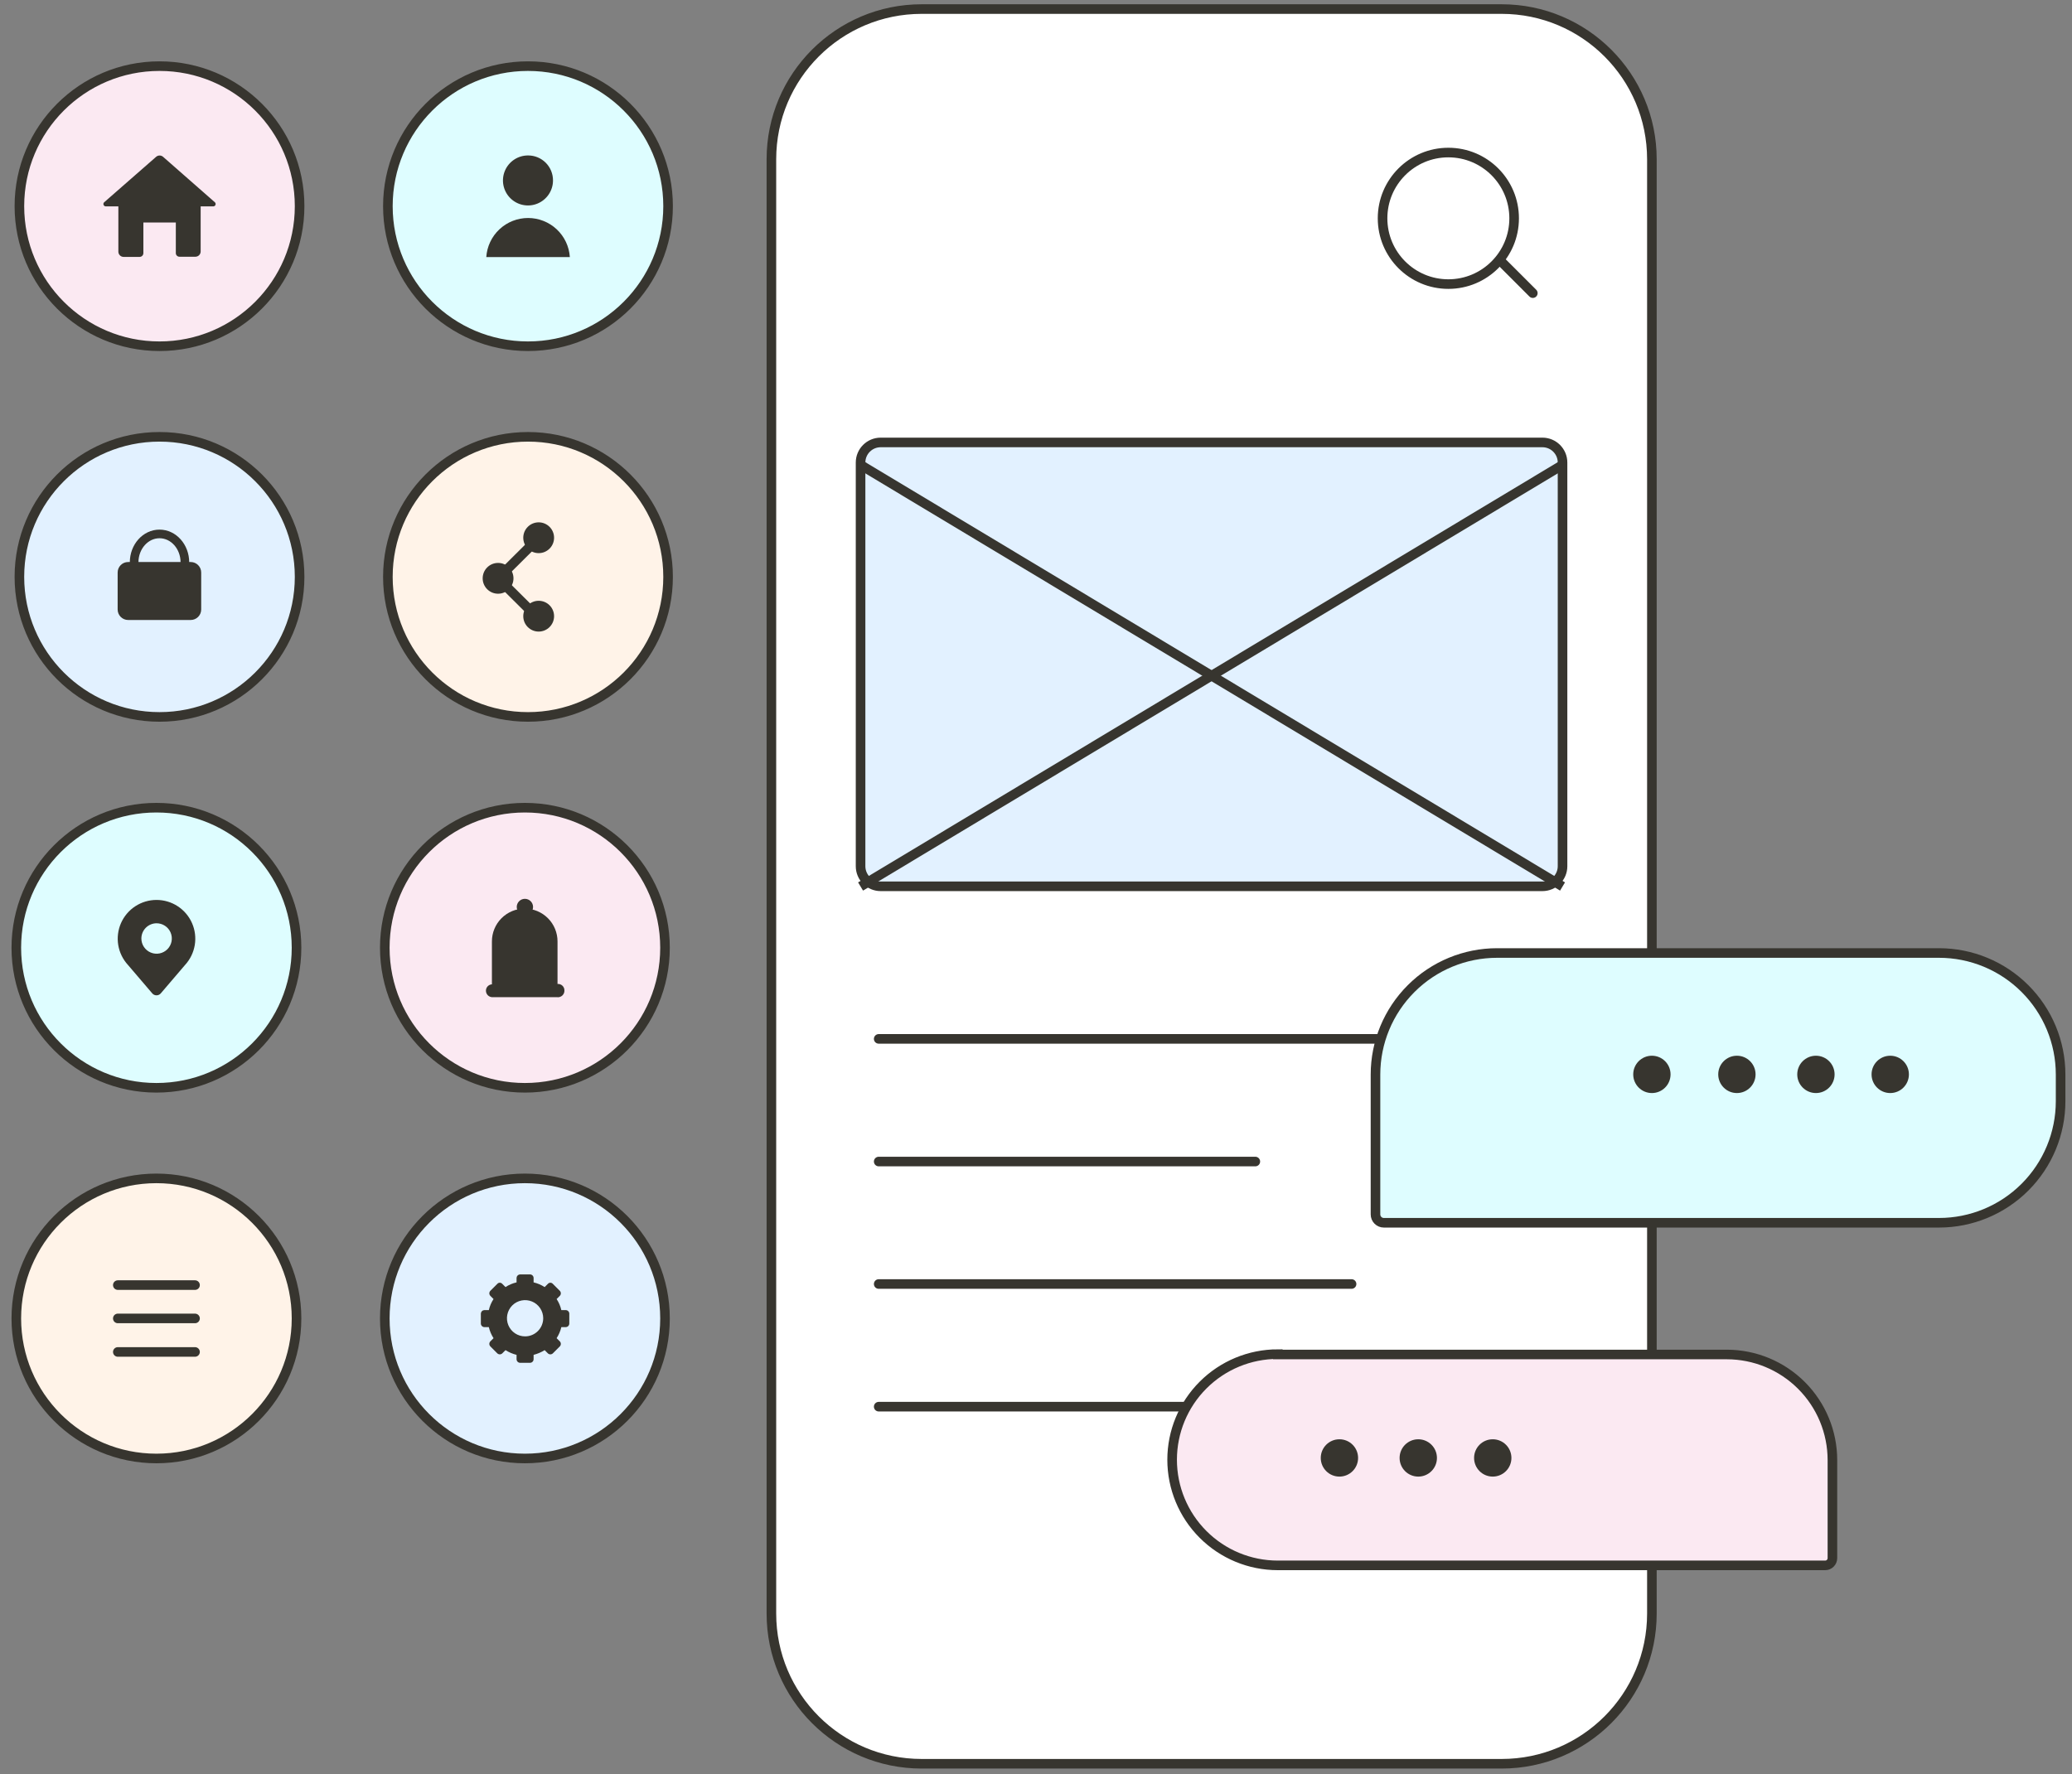 <svg width="216" height="185" viewBox="0 0 216 185" fill="none" xmlns="http://www.w3.org/2000/svg">
<rect x="0" y="0" width="216" height="185" fill="#808080" stroke="none"/>
<g clip-path="url(#clip0_532_1382)">
<path d="M156.542 0.945H96.079C87.429 0.945 80.416 7.957 80.416 16.606V168.254C80.416 176.903 87.429 183.915 96.079 183.915H156.542C165.192 183.915 172.205 176.903 172.205 168.254V16.606C172.205 7.957 165.192 0.945 156.542 0.945Z" fill="white" stroke="#37352F" stroke-miterlimit="10"/>
<path d="M160.793 46.135H91.809C90.651 46.135 89.712 47.073 89.712 48.232V90.323C89.712 91.481 90.651 92.42 91.809 92.42H160.793C161.951 92.42 162.89 91.481 162.89 90.323V48.232C162.89 47.073 161.951 46.135 160.793 46.135Z" fill="#E2F1FF" stroke="#37352F" stroke-miterlimit="10"/>
<path d="M89.712 92.439L162.89 48.477" stroke="#37352F" stroke-miterlimit="10"/>
<path d="M162.89 92.439L89.712 48.477" stroke="#37352F" stroke-miterlimit="10"/>
<path d="M16.628 36.103C24.694 36.103 31.233 29.564 31.233 21.499C31.233 13.434 24.694 6.896 16.628 6.896C8.562 6.896 2.022 13.434 2.022 21.499C2.022 29.564 8.562 36.103 16.628 36.103Z" fill="#FBE9F2" stroke="#37352F" stroke-miterlimit="10"/>
<path d="M55.041 36.103C63.107 36.103 69.646 29.564 69.646 21.499C69.646 13.434 63.107 6.896 55.041 6.896C46.975 6.896 40.435 13.434 40.435 21.499C40.435 29.564 46.975 36.103 55.041 36.103Z" fill="#DEFDFF" stroke="#37352F" stroke-miterlimit="10"/>
<path d="M16.307 113.429C24.373 113.429 30.912 106.89 30.912 98.825C30.912 90.76 24.373 84.221 16.307 84.221C8.24 84.221 1.701 90.76 1.701 98.825C1.701 106.89 8.24 113.429 16.307 113.429Z" fill="#DEFDFF" stroke="#37352F" stroke-miterlimit="10"/>
<path d="M54.72 113.429C62.786 113.429 69.325 106.89 69.325 98.825C69.325 90.76 62.786 84.221 54.72 84.221C46.653 84.221 40.114 90.76 40.114 98.825C40.114 106.89 46.653 113.429 54.72 113.429Z" fill="#FBE9F2" stroke="#37352F" stroke-miterlimit="10"/>
<path d="M16.628 74.756C24.694 74.756 31.233 68.218 31.233 60.153C31.233 52.087 24.694 45.549 16.628 45.549C8.562 45.549 2.022 52.087 2.022 60.153C2.022 68.218 8.562 74.756 16.628 74.756Z" fill="#E2F1FF" stroke="#37352F" stroke-miterlimit="10"/>
<path d="M55.041 74.756C63.107 74.756 69.646 68.218 69.646 60.153C69.646 52.087 63.107 45.549 55.041 45.549C46.975 45.549 40.435 52.087 40.435 60.153C40.435 68.218 46.975 74.756 55.041 74.756Z" fill="#FFF3E8" stroke="#37352F" stroke-miterlimit="10"/>
<path d="M16.307 152.082C24.373 152.082 30.912 145.544 30.912 137.478C30.912 129.413 24.373 122.875 16.307 122.875C8.24 122.875 1.701 129.413 1.701 137.478C1.701 145.544 8.24 152.082 16.307 152.082Z" fill="#FFF3E8" stroke="#37352F" stroke-miterlimit="10"/>
<path d="M54.72 152.082C62.786 152.082 69.325 145.544 69.325 137.478C69.325 129.413 62.786 122.875 54.72 122.875C46.653 122.875 40.114 129.413 40.114 137.478C40.114 145.544 46.653 152.082 54.72 152.082Z" fill="#E2F1FF" stroke="#37352F" stroke-miterlimit="10"/>
<path d="M22.41 21.102L16.988 16.341C16.889 16.26 16.766 16.216 16.638 16.216C16.51 16.216 16.387 16.26 16.288 16.341L10.847 21.102C10.814 21.137 10.792 21.18 10.783 21.227C10.774 21.273 10.779 21.322 10.797 21.366C10.815 21.41 10.845 21.447 10.884 21.474C10.923 21.502 10.969 21.517 11.017 21.518H12.339V26.26C12.344 26.402 12.404 26.537 12.507 26.635C12.609 26.734 12.745 26.789 12.887 26.789H14.55C14.655 26.789 14.756 26.747 14.831 26.673C14.905 26.598 14.947 26.497 14.947 26.392V23.199H18.329V26.373C18.326 26.424 18.334 26.476 18.352 26.524C18.37 26.572 18.397 26.616 18.433 26.653C18.468 26.69 18.511 26.719 18.558 26.74C18.605 26.76 18.656 26.77 18.707 26.77H20.389C20.527 26.765 20.659 26.708 20.757 26.61C20.856 26.512 20.913 26.38 20.918 26.241V21.518H22.259C22.305 21.513 22.349 21.496 22.385 21.467C22.422 21.439 22.449 21.401 22.465 21.358C22.481 21.314 22.484 21.267 22.474 21.222C22.465 21.177 22.442 21.136 22.41 21.102Z" fill="#37352F"/>
<path d="M57.648 18.817C57.648 19.333 57.494 19.838 57.207 20.267C56.919 20.696 56.511 21.03 56.033 21.227C55.556 21.424 55.031 21.474 54.524 21.372C54.018 21.27 53.553 21.02 53.19 20.653C52.826 20.287 52.579 19.821 52.48 19.314C52.382 18.807 52.436 18.282 52.637 17.806C52.837 17.33 53.174 16.924 53.605 16.64C54.036 16.355 54.542 16.206 55.059 16.209C55.401 16.209 55.739 16.277 56.054 16.408C56.369 16.54 56.655 16.732 56.896 16.974C57.137 17.217 57.327 17.504 57.456 17.82C57.585 18.137 57.65 18.475 57.648 18.817Z" fill="#37352F"/>
<path d="M59.405 26.808C59.332 25.703 58.841 24.666 58.033 23.909C57.224 23.152 56.157 22.731 55.05 22.731C53.942 22.731 52.875 23.152 52.066 23.909C51.258 24.666 50.767 25.703 50.694 26.808H59.405Z" fill="#37352F"/>
<path d="M58.971 136.609H58.517C58.424 136.199 58.258 135.808 58.026 135.457L58.366 135.117C58.43 135.047 58.465 134.956 58.465 134.862C58.465 134.767 58.43 134.676 58.366 134.607L57.629 133.87C57.597 133.834 57.558 133.805 57.514 133.785C57.47 133.765 57.422 133.755 57.374 133.755C57.326 133.755 57.278 133.765 57.234 133.785C57.19 133.805 57.151 133.834 57.119 133.87L56.779 134.21C56.426 133.981 56.036 133.815 55.626 133.719V133.246C55.621 133.15 55.579 133.058 55.509 132.991C55.439 132.925 55.345 132.887 55.248 132.887H54.209C54.115 132.892 54.027 132.931 53.96 132.998C53.894 133.064 53.855 133.153 53.85 133.246V133.719C53.44 133.812 53.049 133.978 52.698 134.21L52.358 133.87C52.326 133.834 52.286 133.805 52.242 133.785C52.198 133.765 52.151 133.755 52.102 133.755C52.054 133.755 52.007 133.765 51.962 133.785C51.919 133.805 51.879 133.834 51.847 133.87L51.11 134.607C51.047 134.676 51.011 134.767 51.011 134.862C51.011 134.956 51.047 135.047 51.11 135.117L51.45 135.457C51.219 135.808 51.052 136.199 50.959 136.609H50.487C50.393 136.614 50.304 136.653 50.238 136.719C50.172 136.786 50.133 136.874 50.128 136.968V138.007C50.128 138.104 50.165 138.198 50.232 138.268C50.299 138.338 50.39 138.38 50.487 138.385H50.959C51.056 138.795 51.222 139.184 51.45 139.538L51.11 139.878C51.047 139.947 51.011 140.038 51.011 140.133C51.011 140.227 51.047 140.318 51.11 140.388L51.847 141.124C51.917 141.188 52.008 141.224 52.102 141.224C52.197 141.224 52.288 141.188 52.358 141.124L52.698 140.784C53.053 141.009 53.442 141.175 53.85 141.276V141.729C53.85 141.826 53.887 141.919 53.954 141.99C54.021 142.06 54.112 142.102 54.209 142.107H55.248C55.349 142.107 55.445 142.067 55.516 141.996C55.586 141.925 55.626 141.829 55.626 141.729V141.276C56.033 141.171 56.422 141.005 56.779 140.784L57.119 141.124C57.188 141.188 57.279 141.224 57.374 141.224C57.468 141.224 57.559 141.188 57.629 141.124L58.366 140.388C58.43 140.318 58.465 140.227 58.465 140.133C58.465 140.038 58.43 139.947 58.366 139.878L58.026 139.538C58.255 139.184 58.421 138.795 58.517 138.385H58.971C59.071 138.385 59.167 138.345 59.238 138.274C59.309 138.204 59.348 138.107 59.348 138.007V136.968C59.344 136.871 59.302 136.78 59.231 136.713C59.161 136.646 59.068 136.609 58.971 136.609ZM54.738 139.349C54.364 139.349 53.999 139.238 53.688 139.03C53.378 138.823 53.136 138.528 52.993 138.182C52.849 137.837 52.812 137.457 52.885 137.091C52.958 136.724 53.138 136.388 53.402 136.123C53.666 135.859 54.003 135.679 54.37 135.606C54.736 135.534 55.116 135.571 55.461 135.714C55.806 135.857 56.102 136.099 56.309 136.41C56.517 136.72 56.628 137.086 56.628 137.459C56.628 137.96 56.429 138.441 56.074 138.795C55.72 139.15 55.239 139.349 54.738 139.349Z" fill="#37352F"/>
<path d="M19.292 100.62C19.823 100.042 20.175 99.321 20.304 98.547C20.433 97.772 20.334 96.977 20.018 96.258C19.703 95.539 19.185 94.927 18.527 94.498C17.87 94.068 17.101 93.84 16.316 93.84C15.53 93.84 14.762 94.068 14.105 94.498C13.447 94.927 12.929 95.539 12.613 96.258C12.298 96.977 12.198 97.772 12.327 98.547C12.457 99.321 12.808 100.042 13.34 100.62L15.891 103.605C15.945 103.662 16.011 103.708 16.084 103.74C16.158 103.771 16.236 103.787 16.316 103.787C16.395 103.787 16.474 103.771 16.547 103.74C16.62 103.708 16.686 103.662 16.741 103.605L19.292 100.62ZM16.306 96.274C16.621 96.271 16.93 96.361 17.193 96.533C17.457 96.705 17.663 96.951 17.786 97.241C17.909 97.531 17.943 97.85 17.884 98.159C17.825 98.468 17.675 98.753 17.454 98.977C17.233 99.2 16.95 99.353 16.642 99.416C16.334 99.479 16.014 99.449 15.722 99.329C15.431 99.21 15.182 99.006 15.007 98.745C14.832 98.484 14.738 98.176 14.738 97.861C14.738 97.444 14.903 97.043 15.196 96.746C15.49 96.449 15.889 96.279 16.306 96.274Z" fill="#37352F"/>
<path d="M58.12 102.603V98.164C58.12 97.257 57.76 96.387 57.119 95.746C56.477 95.104 55.608 94.744 54.701 94.744C53.794 94.744 52.924 95.104 52.282 95.746C51.641 96.387 51.281 97.257 51.281 98.164V102.641C51.112 102.651 50.953 102.725 50.837 102.848C50.721 102.971 50.657 103.133 50.657 103.302C50.657 103.483 50.729 103.656 50.856 103.783C50.984 103.911 51.157 103.982 51.337 103.982H58.083C58.181 103.994 58.282 103.983 58.376 103.952C58.47 103.92 58.556 103.868 58.628 103.8C58.7 103.731 58.756 103.648 58.793 103.555C58.829 103.463 58.845 103.364 58.839 103.265C58.839 103.173 58.82 103.082 58.783 102.998C58.747 102.914 58.693 102.838 58.625 102.776C58.558 102.714 58.478 102.666 58.391 102.636C58.304 102.607 58.212 102.595 58.12 102.603Z" fill="#37352F"/>
<path d="M54.719 95.424C55.189 95.424 55.57 95.044 55.57 94.574C55.57 94.105 55.189 93.724 54.719 93.724C54.25 93.724 53.869 94.105 53.869 94.574C53.869 95.044 54.25 95.424 54.719 95.424Z" fill="#37352F"/>
<path d="M19.878 58.603H13.36C12.754 58.603 12.264 59.094 12.264 59.699V63.553C12.264 64.158 12.754 64.649 13.36 64.649H19.878C20.483 64.649 20.974 64.158 20.974 63.553V59.699C20.974 59.094 20.483 58.603 19.878 58.603Z" fill="#37352F"/>
<path d="M16.629 61.607C18.09 61.607 19.274 60.279 19.274 58.641C19.274 57.003 18.09 55.675 16.629 55.675C15.168 55.675 13.983 57.003 13.983 58.641C13.983 60.279 15.168 61.607 16.629 61.607Z" stroke="#37352F" stroke-width="0.9" stroke-miterlimit="10"/>
<path d="M56.155 57.678C57.042 57.678 57.761 56.959 57.761 56.072C57.761 55.185 57.042 54.466 56.155 54.466C55.268 54.466 54.549 55.185 54.549 56.072C54.549 56.959 55.268 57.678 56.155 57.678Z" fill="#37352F"/>
<path d="M56.155 65.858C57.042 65.858 57.761 65.139 57.761 64.252C57.761 63.365 57.042 62.646 56.155 62.646C55.268 62.646 54.549 63.365 54.549 64.252C54.549 65.139 55.268 65.858 56.155 65.858Z" fill="#37352F"/>
<path d="M51.923 61.91C52.81 61.91 53.529 61.191 53.529 60.304C53.529 59.417 52.81 58.698 51.923 58.698C51.036 58.698 50.317 59.417 50.317 60.304C50.317 61.191 51.036 61.91 51.923 61.91Z" fill="#37352F"/>
<path d="M51.923 60.304L55.721 56.525" stroke="#37352F" stroke-miterlimit="10"/>
<path d="M51.923 60.304L55.721 64.082" stroke="#37352F" stroke-miterlimit="10"/>
<path d="M12.282 134.002H20.331" stroke="#37352F" stroke-linecap="round" stroke-linejoin="round"/>
<path d="M12.282 137.478H20.331" stroke="#37352F" stroke-linecap="round" stroke-linejoin="round"/>
<path d="M12.282 140.973H20.331" stroke="#37352F" stroke-linecap="round" stroke-linejoin="round"/>
<path d="M91.602 108.328H154.237" stroke="#37352F" stroke-linecap="round" stroke-linejoin="round"/>
<path d="M91.602 121.118H130.864" stroke="#37352F" stroke-linecap="round" stroke-linejoin="round"/>
<path d="M91.602 133.889H140.897" stroke="#37352F" stroke-linecap="round" stroke-linejoin="round"/>
<path d="M91.602 146.679H140.897" stroke="#37352F" stroke-linecap="round" stroke-linejoin="round"/>
<path d="M150.987 29.623C154.775 29.623 157.845 26.553 157.845 22.765C157.845 18.978 154.775 15.907 150.987 15.907C147.199 15.907 144.128 18.978 144.128 22.765C144.128 26.553 147.199 29.623 150.987 29.623Z" stroke="#37352F" stroke-miterlimit="10"/>
<path d="M156.599 27.375L159.792 30.567" stroke="#37352F" stroke-linecap="round" stroke-linejoin="round"/>
<path d="M133.207 141.238H180.008C182.93 141.238 185.732 142.398 187.798 144.464C189.863 146.529 191.024 149.331 191.024 152.252V162.473C191.024 162.673 190.944 162.865 190.803 163.007C190.661 163.149 190.469 163.228 190.268 163.228H133.207C130.285 163.228 127.484 162.068 125.418 160.002C123.352 157.937 122.191 155.135 122.191 152.214C122.191 149.293 123.352 146.491 125.418 144.426C127.484 142.36 130.285 141.2 133.207 141.2V141.238Z" fill="#FBE9F2" stroke="#37352F" stroke-miterlimit="10"/>
<path d="M202.134 127.503L144.261 127.503C144.03 127.503 143.809 127.412 143.646 127.249C143.483 127.086 143.391 126.865 143.391 126.634V112.049C143.391 108.687 144.727 105.463 147.105 103.086C149.482 100.708 152.707 99.373 156.07 99.373H202.134C205.497 99.373 208.722 100.708 211.099 103.086C213.477 105.463 214.813 108.687 214.812 112.049V114.827C214.812 118.189 213.477 121.413 211.099 123.79C208.722 126.168 205.497 127.503 202.134 127.503Z" fill="#DEFDFF" stroke="#37352F" stroke-miterlimit="10"/>
<path d="M139.631 153.971C140.706 153.971 141.577 153.1 141.577 152.025C141.577 150.951 140.706 150.079 139.631 150.079C138.556 150.079 137.685 150.951 137.685 152.025C137.685 153.1 138.556 153.971 139.631 153.971Z" fill="#37352F"/>
<path d="M147.85 153.971C148.925 153.971 149.797 153.1 149.797 152.025C149.797 150.951 148.925 150.079 147.85 150.079C146.776 150.079 145.904 150.951 145.904 152.025C145.904 153.1 146.776 153.971 147.85 153.971Z" fill="#37352F"/>
<path d="M155.615 153.971C156.69 153.971 157.561 153.1 157.561 152.025C157.561 150.951 156.69 150.079 155.615 150.079C154.54 150.079 153.669 150.951 153.669 152.025C153.669 153.1 154.54 153.971 155.615 153.971Z" fill="#37352F"/>
<path d="M181.067 113.977C182.142 113.977 183.013 113.105 183.013 112.031C183.013 110.956 182.142 110.085 181.067 110.085C179.992 110.085 179.121 110.956 179.121 112.031C179.121 113.105 179.992 113.977 181.067 113.977Z" fill="#37352F"/>
<path d="M172.205 113.977C173.28 113.977 174.151 113.105 174.151 112.031C174.151 110.956 173.28 110.085 172.205 110.085C171.13 110.085 170.259 110.956 170.259 112.031C170.259 113.105 171.13 113.977 172.205 113.977Z" fill="#37352F"/>
<path d="M189.305 113.977C190.379 113.977 191.251 113.105 191.251 112.031C191.251 110.956 190.379 110.085 189.305 110.085C188.23 110.085 187.358 110.956 187.358 112.031C187.358 113.105 188.23 113.977 189.305 113.977Z" fill="#37352F"/>
<path d="M197.052 113.977C198.126 113.977 198.998 113.105 198.998 112.031C198.998 110.956 198.126 110.085 197.052 110.085C195.977 110.085 195.105 110.956 195.105 112.031C195.105 113.105 195.977 113.977 197.052 113.977Z" fill="#37352F"/>
</g>
<defs>
<clipPath id="clip0_532_1382">
<rect width="215" height="184.86" fill="white" transform="translate(0.757)"/>
</clipPath>
</defs>
</svg>
